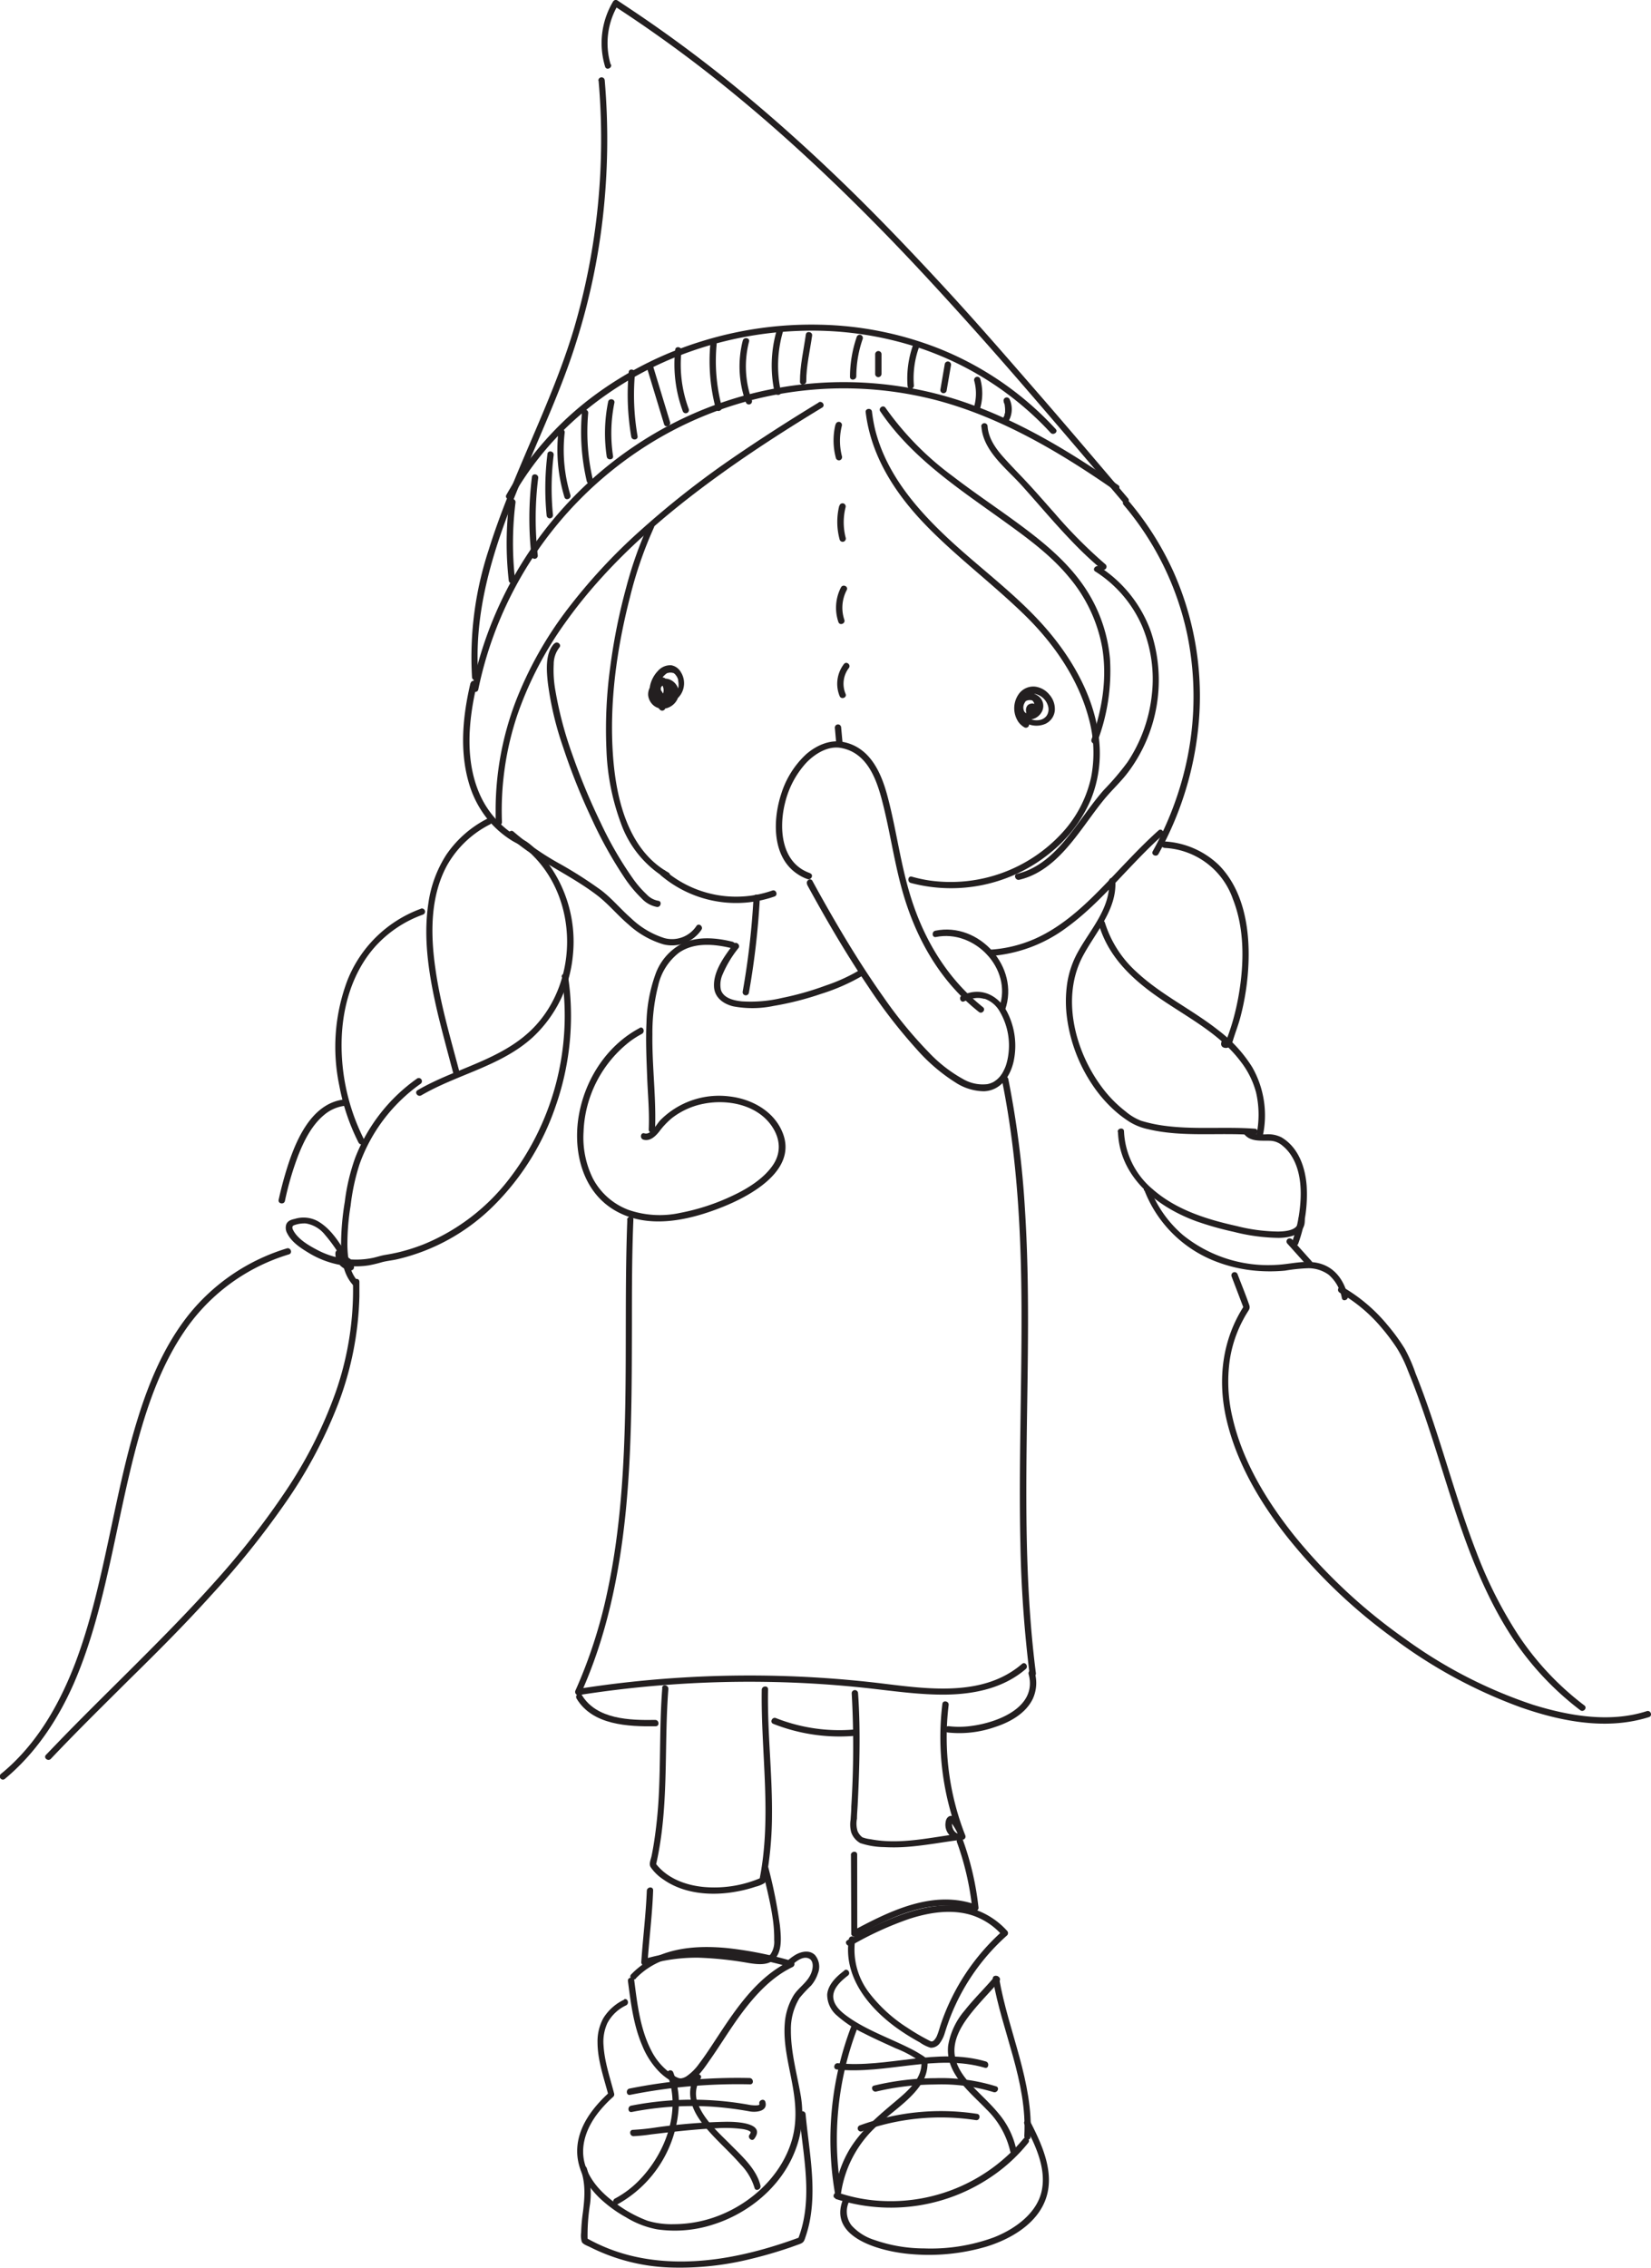 <svg xmlns="http://www.w3.org/2000/svg" viewBox="0 0 344.77 473.4"><defs><style>.cls-1{fill:#231f20;}</style></defs><g id="Layer_2" data-name="Layer 2"><g id="Layer_1-2" data-name="Layer 1"><path class="cls-1" d="M125,16.84a140.63,140.63,0,0,1-5.1,51.62C115.18,84.34,107,98.9,102.08,114.69a71.61,71.61,0,0,0-3.51,26.7.66.66,0,0,0,1.32-.12c-1.26-16.56,5.11-32,11.46-46.92C114.62,86.66,118,79,120.46,71a136.87,136.87,0,0,0,5.39-25.32,144.19,144.19,0,0,0,.43-28.93.66.66,0,0,0-1.32.11Z"/><path class="cls-1" d="M127.52,13.46A15.61,15.61,0,0,1,129.12.93l-1,.23a275.72,275.72,0,0,1,23.54,17.1c7.51,6.07,14.74,12.5,21.72,19.17S187.11,51,193.7,58.12,206.86,72.59,213.27,80s12.62,14.7,18.9,22.07l2.32,2.73c.55.65,1.64-.11,1.08-.76-6.3-7.41-12.59-14.83-19-22.2S203.8,67.13,197.21,60,183.94,45.85,177,39.1s-14.15-13.3-21.62-19.49A280.23,280.23,0,0,0,132,2.13c-1-.67-2-1.33-3-2a.67.67,0,0,0-1,.23,16.9,16.9,0,0,0-1.64,13.55c.24.82,1.48.35,1.24-.46Z"/><path class="cls-1" d="M99.88,143.92a79.17,79.17,0,0,1,33.44-49.78,76.89,76.89,0,0,1,61.79-10.71c12.14,3.13,23.29,9.28,33.66,16.19q1.95,1.3,3.89,2.65c.69.48,1.55-.53.85-1C223.06,94,212,87.35,199.84,83.43a78.15,78.15,0,0,0-64,7.56A80.56,80.56,0,0,0,99.47,139.8c-.33,1.28-.63,2.58-.89,3.88-.18.84,1.13,1.07,1.3.24Z"/><path class="cls-1" d="M98.25,142.59c-1.6,6.78-2.33,14.14-.32,20.92a21.44,21.44,0,0,0,4.75,8.49,20.6,20.6,0,0,0,4.1,3.4c.83.53,1.77.91,2.58,1.47a15,15,0,0,1,1.88,1.68c9.38,9.3,9.53,25.68.72,35.41-6.54,7.22-16.63,8.87-24.75,13.61-.74.43,0,1.51.77,1.08,7.57-4.42,16.64-6.08,23.27-12.12a26.65,26.65,0,0,0,8.37-17A27.71,27.71,0,0,0,115,181a25.16,25.16,0,0,0-3.19-3.72,11.58,11.58,0,0,0-1.89-1.61c-.85-.52-1.78-.91-2.61-1.46a19.41,19.41,0,0,1-6.85-7.8c-3.48-7.28-2.68-15.92-.88-23.54.19-.83-1.11-1.07-1.31-.24Z"/><path class="cls-1" d="M101.86,170.85a22.92,22.92,0,0,0-8.67,7.59,25.16,25.16,0,0,0-3.73,10.09c-1.18,7.74.23,15.7,2,23.24,1,4.11,2.11,8.17,3.19,12.25.22.82,1.46.35,1.24-.46-1.89-7.14-4-14.26-5-21.59-1-7.08-1.05-14.83,2.44-21.28a21.29,21.29,0,0,1,9-8.6c.74-.39.29-1.64-.47-1.24Z"/><path class="cls-1" d="M87.91,189.69a26.15,26.15,0,0,0-15.38,15,39.39,39.39,0,0,0-1.66,22,43.85,43.85,0,0,0,4,11.82c.38.74,1.63.29,1.24-.47a43.63,43.63,0,0,1-4.77-20.82c.16-7,2.2-14.12,6.85-19.45a24.54,24.54,0,0,1,10.14-6.85.66.66,0,0,0-.46-1.24Z"/><path class="cls-1" d="M87.06,225.17a36.22,36.22,0,0,0-12.9,16.55A42.58,42.58,0,0,0,72,250.88a55.91,55.91,0,0,0-.78,9c0,3,.5,6.39,2.74,8.62.6.61,1.45-.42.85-1-1.85-1.85-2.18-4.8-2.26-7.28a49.09,49.09,0,0,1,.67-8.56A44.37,44.37,0,0,1,75.09,243a34.94,34.94,0,0,1,12.74-16.76.66.66,0,0,0-.77-1.08Z"/><path class="cls-1" d="M117.34,203.94A55.85,55.85,0,0,1,106,246.52a43.16,43.16,0,0,1-17.39,13.17,39.4,39.4,0,0,1-5.27,1.69c-.93.22-1.87.41-2.81.56s-1.76.44-2.66.64a17.33,17.33,0,0,1-11.73-1.72c-1.69-.89-3.68-2.06-4.72-3.72-.28-.46-.66-1.14,0-1.38a6.22,6.22,0,0,1,2.45-.37,6.45,6.45,0,0,1,4,2.38,31.62,31.62,0,0,1,3.31,4.65c.51.82,1,1.65,1.53,2.47l.65-1c-.38-.06-.16-.21-.35-.36-.6-.49-.71.13-.68.38a5.48,5.48,0,0,0,.3.86l.73-.88a2.23,2.23,0,0,1-2-2.42c0-.85-1.29-.73-1.32.12a3.51,3.51,0,0,0,3.11,3.6.67.67,0,0,0,.74-.88c-.16-.55-.37-1.4-1-1.67a.83.83,0,0,0-1.11.41,1.61,1.61,0,0,0,1.33,2.14.67.67,0,0,0,.66-1c-2-3.22-3.94-7.25-7.35-9.24a6.21,6.21,0,0,0-4.83-.52c-.75.17-1.49.37-1.81,1.15a2.36,2.36,0,0,0,.24,1.95c.89,1.75,2.69,2.94,4.32,3.93a19.4,19.4,0,0,0,6.44,2.54,18,18,0,0,0,6.16.15,26.89,26.89,0,0,0,2.82-.67c1-.27,2.11-.37,3.14-.6a42.09,42.09,0,0,0,20.36-11.36A53.58,53.58,0,0,0,116,231,57,57,0,0,0,119,206.84c-.1-1-.22-2-.38-3-.13-.84-1.45-.72-1.32.12Z"/><path class="cls-1" d="M59.5,250.69a63.72,63.72,0,0,1,2.73-9.38c1.21-3.08,2.8-6.33,5.37-8.5a8.22,8.22,0,0,1,4.62-2,.66.66,0,0,0-.12-1.32c-7.4.65-10.71,9.44-12.51,15.5-.54,1.81-1,3.63-1.4,5.46-.18.84,1.12,1.07,1.31.24Z"/><path class="cls-1" d="M59.89,260.6a41.88,41.88,0,0,0-20.47,13.83c-5.08,6.39-8.28,14-10.68,21.77-2.61,8.4-4.31,17.06-6.16,25.65s-3.79,17.24-6.93,25.48c-3,7.76-7.08,15.15-13.13,20.92-.73.7-1.49,1.37-2.27,2s.11,1.63.77,1.08C7.44,366,12.08,359,15.4,351.45c3.48-8,5.63-16.48,7.52-24.95s3.55-17.31,5.89-25.83c2.17-7.9,5-15.82,9.61-22.64a40.43,40.43,0,0,1,18.77-15.09c1-.4,2.09-.77,3.16-1.1.81-.26.35-1.5-.46-1.24Z"/><path class="cls-1" d="M73.71,267.74a64.74,64.74,0,0,1-3.57,22.75A92.32,92.32,0,0,1,59.7,311.2a168.81,168.81,0,0,1-14.83,19C39.47,336.24,33.78,342,28,347.77c-5.5,5.49-11.06,10.92-16.45,16.53-.65.67-1.29,1.35-1.93,2s.43,1.47,1,.85c5.34-5.65,10.89-11.09,16.4-16.58C32.9,344.8,38.7,339,44.22,332.87a178.94,178.94,0,0,0,15.27-19,97.64,97.64,0,0,0,11.09-20.72,67.72,67.72,0,0,0,4.47-22.54c0-1,0-2,0-3s-1.34-.73-1.32.12Z"/><path class="cls-1" d="M171,84c-6.44,3.91-12.8,8-19,12.29a187.63,187.63,0,0,0-18.16,14.35,118.69,118.69,0,0,0-15.5,16.74,78.5,78.5,0,0,0-10.73,19.25,63.9,63.9,0,0,0-4.11,22.13c0,1,0,2,0,2.95s1.36.73,1.32-.12a62.75,62.75,0,0,1,3.21-22.34,75.08,75.08,0,0,1,10.11-19.41c8.78-12.3,20.42-22.32,32.63-31.08,6.77-4.86,13.8-9.36,20.92-13.68.73-.44,0-1.52-.77-1.08Z"/><path class="cls-1" d="M135.39,109.57a82.23,82.23,0,0,0-4.62,13.05,123.06,123.06,0,0,0-3.33,16.57,95.35,95.35,0,0,0-.8,17.3,48.79,48.79,0,0,0,3,15.31A22,22,0,0,0,139,183.31c.74.42,1.3-.78.56-1.19-8.45-4.75-10.91-15.45-11.55-24.37-.8-11.07.79-22.37,3.54-33.07a83.9,83.9,0,0,1,5-14.55.66.66,0,0,0-1.2-.56Z"/><path class="cls-1" d="M106.33,174.61c5.47,5,12.45,7.78,18.31,12.24,2.39,1.82,4.27,4.16,6.56,6.1a18.72,18.72,0,0,0,7.3,4.17,7.4,7.4,0,0,0,7.95-3c.51-.68-.51-1.54-1-.85a6.11,6.11,0,0,1-6.69,2.56,17.81,17.81,0,0,1-7-4.17c-2.15-1.88-3.94-4.08-6.22-5.82a88.29,88.29,0,0,0-8.63-5.52,56.71,56.71,0,0,1-9.68-6.72c-.63-.57-1.48.45-.85,1Z"/><path class="cls-1" d="M115.74,134.34c-1.93,2-1.61,5.7-1.33,8.25A67,67,0,0,0,117.6,156a131.28,131.28,0,0,0,5.91,14.81,87.9,87.9,0,0,0,6.85,12.34,26.4,26.4,0,0,0,3.63,4.39,5.81,5.81,0,0,0,3.21,1.79c.84.07,1.08-1.23.23-1.3a4.36,4.36,0,0,1-2.39-1.32,21.82,21.82,0,0,1-3-3.5,76,76,0,0,1-6.61-11.47,133.85,133.85,0,0,1-5.89-14.17A78,78,0,0,1,116,144.27a24.06,24.06,0,0,1-.37-5.62,5.65,5.65,0,0,1,1.16-3.46c.58-.63-.44-1.47-1-.85Z"/><path class="cls-1" d="M138.61,147.17l-.07-.08c.09.1,0,0,0,0a1.15,1.15,0,0,1-.14-.17l-.14-.21-.06-.1c-.06-.11,0,0,0,0a4.27,4.27,0,0,1-.36-1c0,.13,0-.08,0-.12a2.51,2.51,0,0,1,0-.27,4.89,4.89,0,0,1,0-.54s0-.3,0-.14a1.64,1.64,0,0,1,0-.22,3.86,3.86,0,0,1,.09-.49c0-.17,0,0,0-.08a1.89,1.89,0,0,1,.09-.21.91.91,0,0,1,.09-.17c0-.08-.07.09,0,0l.09-.11.08-.09.12-.09.07,0s-.13,0,0,0l.22-.08c-.15,0,0,0,.07,0s.23,0,.09,0l.26,0s.26.06.17,0a1.57,1.57,0,0,1,.83.63,1.37,1.37,0,0,1,.13.2l.06.1c-.06-.11,0,0,0,0a1.67,1.67,0,0,1,.08.2c0,.05.07.3,0,.14a2,2,0,0,1,0,.42c0,.1,0-.16,0,0a.34.34,0,0,0,0,.1,2,2,0,0,1,0,.24.36.36,0,0,0,0,.1s0-.14,0,0-.05.13-.07.19l-.09.18a.22.22,0,0,0-.05.08c.08-.14,0,0,0,0l-.28.33a.46.46,0,0,1-.07.07c-.07.07.12-.1,0,0l-.18.14a3.61,3.61,0,0,1-.36.23l-.08,0-.23.09-.19.06c-.12,0,0,0,0,0l-.13,0-.19,0h-.32l-.22-.05-.1,0s.13.05,0,0l-.23-.11-.09-.05c.11.07,0,0,0,0l-.18-.13-.15-.14,0-.05-.1-.12a2.62,2.62,0,0,1-.3-.5.79.79,0,0,1-.08-.26c0-.05,0-.1,0-.15s0-.21,0-.11a1.79,1.79,0,0,1,.49-1.12,2.1,2.1,0,0,1,1-.68,1,1,0,0,1,.25-.05h.24a1.17,1.17,0,0,1,.59.21l-.26-.22a4.24,4.24,0,0,1,.39.72,3.82,3.82,0,0,1,.13.36.84.84,0,0,1,.05.17c.06.18,0-.07,0,.08s0,.2,0,.3a.76.76,0,0,0,0,.15c0,.09,0-.15,0,0a2.38,2.38,0,0,1,0,.26.37.37,0,1,0,0,.05c0-.11,0,0,0,.06l-.05.11s-.09.14,0,0,0,0,0,0l-.08.09s-.12.12,0,0,0,0,0,0l-.21.14c.16-.12,0,0-.07,0a1.55,1.55,0,0,0-.23.08s.17,0,0,0h-.11l-.24,0h-.09l-.24,0a.35.35,0,0,1-.11,0c.09,0,.11,0,0,0l-.24-.11-.1-.06s.11.09,0,0l-.22-.17,0,0c.08.08,0,0,0,0s-.11-.15-.16-.22-.05-.11,0,0c0-.05,0-.09,0-.13a1.45,1.45,0,0,1-.11-.29s0,0,0-.08,0,.15,0,.07l0-.15a2.16,2.16,0,0,1,0-.35V144c0-.11,0,.11,0-.05s0-.28.06-.41.06-.28.09-.42.06-.19.14-.4a4.7,4.7,0,0,1,1.08-1.69l.11-.11.11-.1.32-.25.15-.09.09,0,.09,0,.16-.07.16,0c.1,0-.15,0,0,0l.29,0h.06c-.12,0,0,0,0,0a1.1,1.1,0,0,1,.26.06s-.13-.06,0,0l.11,0,.11.06c.15.07,0,0,0,0l.21.16.09.09s.16.18,0,0a4.71,4.71,0,0,1,.33.45.75.75,0,0,1,.07.12c-.06-.1,0-.07,0,0l.13.28.09.28a1,1,0,0,1,0,.14s0,0,0,.06,0-.11,0,0a4.07,4.07,0,0,1,.08.61c0,.1,0,.2,0,.3v0c0,.06,0,.13,0,.19a4.11,4.11,0,0,1-.12.61c0,.07,0-.06,0-.06l0,.08a.58.58,0,0,0-.05.14l-.14.29-.08.13,0-.05-.05.07-.2.25a1.14,1.14,0,0,1-.11.11c-.08.09.09-.07,0,0a2.83,2.83,0,0,1-.28.2l-.16.1c-.11.07.1,0,0,0l-.37.15a2.26,2.26,0,0,1-.37.11l-.07,0-.24,0c-.07,0,0,0,0,0h-.12l-.2-.05h0l-.11,0s-.21-.12-.1-.05a1.89,1.89,0,0,1-.31-.25c.09.09,0,0-.06-.07a1.27,1.27,0,0,1-.13-.19s-.11-.18-.06-.08a1.08,1.08,0,0,1-.08-.19A1.88,1.88,0,0,1,138,144c0,.15,0-.08,0-.11s0-.11,0-.17v-.23c0,.15,0-.06,0-.1s0-.12,0-.19,0,0,0-.06.05-.11.08-.16,0,0,0,0l.08-.1s.14-.14,0,0l.14-.11c.06,0,0,0,0,0l.1,0,.22-.07-.65-.11a2.14,2.14,0,0,1-.33,3.26l.81,0a2.1,2.1,0,0,1-.57-2.11.68.68,0,0,0-.32-.88.66.66,0,0,0-.88.32,3.49,3.49,0,0,0,.92,3.69.67.67,0,0,0,.81,0,3.5,3.5,0,0,0,1.2-4.29,3,3,0,0,0-.74-1,1.06,1.06,0,0,0-1.3.1,2.15,2.15,0,0,0-.92,1.57,3.15,3.15,0,0,0,1.76,3.25,3.4,3.4,0,0,0,3.35-1,4.34,4.34,0,0,0,.41-5.21,2.88,2.88,0,0,0-2-1.42,3.44,3.44,0,0,0-2.83,1.24c-1.47,1.51-2.59,4.68-.66,6.31,1.21,1,3.43.86,4.05-.76a3.69,3.69,0,0,0-.5-3.07,1.54,1.54,0,0,0-.33-.47,1.78,1.78,0,0,0-.62-.3,2.45,2.45,0,0,0-1.17-.09,3.42,3.42,0,0,0-2,1.21,3,3,0,0,0-.75,2.28,3.24,3.24,0,0,0,1.08,2,3,3,0,0,0,3.22.45,3.56,3.56,0,0,0,2.08-2.55,3.07,3.07,0,0,0-1.84-3.25,2.63,2.63,0,0,0-1.91-.06,2.33,2.33,0,0,0-1.18,1.23,4.92,4.92,0,0,0,.05,3.62,4.11,4.11,0,0,0,1,1.53.66.66,0,0,0,.93-.08.67.67,0,0,0-.09-.93Z"/><path class="cls-1" d="M214.51,150.83a3.35,3.35,0,0,1-1.34-3.45,2.81,2.81,0,0,1,2.58-2.58,3.57,3.57,0,0,1,3.13,2.67,2.39,2.39,0,0,1-.29,1.9,2.28,2.28,0,0,1-1.46.92,3.43,3.43,0,0,1-3.4-1.3,2.12,2.12,0,0,1-.29-.78,2.37,2.37,0,0,1,0-1c0-.11,0,0,0-.08a2.29,2.29,0,0,1,.1-.23c0-.09,0,0,.06-.08a.93.93,0,0,1,.16-.18c.05-.06,0,0,0,0l.09-.08.17-.12s.19-.11.09-.06l.22-.09a1.78,1.78,0,0,1,1.43,0,1.23,1.23,0,0,1,.51.43.88.88,0,0,1,.17.31,1,1,0,0,1,.09.47,1.8,1.8,0,0,1-1.25,1.42,1.36,1.36,0,0,1-.87,0,.9.9,0,0,1-.37-.23.49.49,0,0,1-.09-.1s-.13-.22-.09-.14a1.87,1.87,0,0,1,.11-1.73,1.15,1.15,0,0,1,1.22-.67.74.74,0,0,1,.27.1l.13.09.09.09h0a1.67,1.67,0,0,1,.36.77c0-.1,0,.09,0,.12s0,.16,0,.24a1,1,0,0,1,0,.38,1.27,1.27,0,0,1-.27.67s-.15.16-.07.09a1.09,1.09,0,0,1-.17.13c-.06,0,0,0,0,0l-.11.06-.26.07.66.12a.84.84,0,0,1-.33-.67c0-.06,0-.08,0,0a.36.36,0,0,1,0-.11c0-.07,0,0,0,0s0,0,0,0,0-.06,0,0,0,0,0,0,.14,0,.13,0l-.3-.14c.16.11-.1-.17-.07-.3v0a.42.42,0,0,1,.55,0c-.66-.54-1.51.47-.85,1a1,1,0,0,0,1.6-.71,1,1,0,0,0-1.27-1.16c-1.3.21-1.24,1.92-.58,2.74a1,1,0,0,0,.91.47,1.9,1.9,0,0,0,.77-.33,2.38,2.38,0,0,0,.88-1.17,3.31,3.31,0,0,0-.37-3,2.28,2.28,0,0,0-2.87-.73,3.16,3.16,0,0,0-1.6,2.8,2.47,2.47,0,0,0,1.86,2.5,3.08,3.08,0,0,0,3.21-1.47,2.57,2.57,0,0,0-.44-3.22,3,3,0,0,0-2.62-.7,2.8,2.8,0,0,0-2.15,1.71,3.54,3.54,0,0,0,.42,3.14,4.68,4.68,0,0,0,5.69,1.43,3.43,3.43,0,0,0,1.88-2.7,4.54,4.54,0,0,0-1.12-3.34,4.59,4.59,0,0,0-3.09-1.7,3.77,3.77,0,0,0-3.12,1.3,5.12,5.12,0,0,0-.24,6.13,4.12,4.12,0,0,0,1.25,1.1.66.66,0,0,0,.57-1.2Z"/><path class="cls-1" d="M174.47,88.6a14.11,14.11,0,0,0,.1,7.07.68.68,0,0,0,.85.39.69.69,0,0,0,.39-.86,12.8,12.8,0,0,1,0-6.36.66.66,0,0,0-1.3-.24Z"/><path class="cls-1" d="M175.25,105.6a14.11,14.11,0,0,0,.1,7.07.66.66,0,0,0,.85.39.68.68,0,0,0,.39-.85,12.84,12.84,0,0,1,0-6.37.66.66,0,0,0-.53-.77.67.67,0,0,0-.77.53Z"/><path class="cls-1" d="M175.62,122.61a9.26,9.26,0,0,0-.54,7.24c.27.8,1.51.34,1.24-.47a7.91,7.91,0,0,1,.5-6.21c.4-.75-.8-1.31-1.2-.56Z"/><path class="cls-1" d="M176.24,138.61a6.77,6.77,0,0,0-.9,6.7c.33.79,1.57.33,1.24-.46a5.42,5.42,0,0,1,.67-5.39c.53-.67-.49-1.52-1-.85Z"/><path class="cls-1" d="M174.34,151.94l.26,2.94a.66.66,0,0,0,.72.6.68.68,0,0,0,.6-.72l-.27-2.94a.66.66,0,0,0-.71-.6.67.67,0,0,0-.6.72Z"/><path class="cls-1" d="M180.77,86c1.1,9.21,6.17,17,12.46,23.52S207,121.65,213.58,128c6.25,6,11.53,13.47,13.77,21.92a27,27,0,0,1,.51,12.29,25,25,0,0,1-6.09,11.68,31.57,31.57,0,0,1-27.67,9.91,29.62,29.62,0,0,1-3.69-.8c-.82-.23-1,1.08-.23,1.31a32.74,32.74,0,0,0,29-6.17A28.88,28.88,0,0,0,227.76,167a25.84,25.84,0,0,0,1.78-12.36c-.83-8.76-5.42-16.9-11.1-23.45-6.07-7-13.71-12.49-20.46-18.8s-13-13.65-15.26-22.84a34.06,34.06,0,0,1-.63-3.61c-.1-.85-1.42-.73-1.32.11Z"/><path class="cls-1" d="M138,182.73a24.32,24.32,0,0,0,23.74,4.41c.8-.28.33-1.53-.47-1.24a22.94,22.94,0,0,1-22.42-4.19.66.66,0,0,0-.85,1Z"/><path class="cls-1" d="M234.64,105.39a61.36,61.36,0,0,1,13.25,26.9,64.49,64.49,0,0,1-.77,29.5,68.3,68.3,0,0,1-6.4,15.91c-.41.75.79,1.31,1.2.56a68.44,68.44,0,0,0,8.55-29.42,63.72,63.72,0,0,0-5.37-29.37,63,63,0,0,0-9.38-14.85c-.55-.65-1.63.11-1.08.77Z"/><path class="cls-1" d="M206.75,199.57a30.28,30.28,0,0,0,16.06-6c4.72-3.43,8.69-7.78,12.69-12,2.33-2.45,4.68-4.9,7.21-7.16.63-.56-.13-1.64-.77-1.07-4.36,3.89-8.21,8.3-12.32,12.45-3.93,4-8.22,7.8-13.37,10.12a27.38,27.38,0,0,1-9.62,2.34c-.85.05-.73,1.37.12,1.32Z"/><path class="cls-1" d="M231.6,183.94c.33,5.51-3.81,10-6.35,14.51a19.48,19.48,0,0,0-2.41,6.93,26,26,0,0,0,0,7.26,32.76,32.76,0,0,0,5.34,13.9,28.16,28.16,0,0,0,4.86,5.53,23.66,23.66,0,0,0,2.85,2.12,12.14,12.14,0,0,0,3.83,1.52c7.24,1.74,14.76.66,22.11,1.22.84.06,1.09-1.24.24-1.31-6.42-.48-12.89.25-19.27-.67a30.12,30.12,0,0,1-4.52-1,11.42,11.42,0,0,1-3.24-1.95,25.69,25.69,0,0,1-4.94-5.05c-5.64-7.52-8.61-18.85-3.89-27.52,2.69-5,7.06-9.6,6.7-15.61,0-.85-1.37-.73-1.32.12Z"/><path class="cls-1" d="M243.08,177a15.91,15.91,0,0,1,14.38,10.68c2.45,6.22,2.35,13.32,1.25,19.82a52.8,52.8,0,0,1-1.21,5.41c-.24.85-.5,1.68-.79,2.52q-.21.62-.45,1.23a3.86,3.86,0,0,0-.17.55s-.09.21-.09.22l-.05,0c-.21.05-.09.2.37.45.51-.68-.5-1.53-1-.85s-.47,1.56.46,1.71,1.41-.63,1.64-1.39c.49-1.67,1.15-3.29,1.6-5a52.1,52.1,0,0,0,1.7-11.44c.26-7.09-1-15.06-6.18-20.32a17.75,17.75,0,0,0-11.21-4.93c-.84-.08-1.09,1.23-.24,1.3Z"/><path class="cls-1" d="M229.51,193.12c2.11,7,7.4,11.72,13.25,15.66s12.12,7.21,16.33,12.82a18.14,18.14,0,0,1,3.21,6.46,20.73,20.73,0,0,1,.05,9,.67.67,0,0,0,1.31.24,20.29,20.29,0,0,0-2.17-14.54,28.76,28.76,0,0,0-7-7.64c-5.54-4.39-12.06-7.45-17.24-12.31a23.19,23.19,0,0,1-6.51-10.19c-.24-.82-1.48-.35-1.24.46Z"/><path class="cls-1" d="M233.46,236.28c.32,9.44,8.13,15.65,16.38,18.66a65.9,65.9,0,0,0,7.83,2.21A39.58,39.58,0,0,0,267,258.4c2.46,0,5.78-.8,5.44-3.94a.66.66,0,0,0-1.32.12c.24,2.25-2.53,2.46-4.17,2.5a36.57,36.57,0,0,1-8.7-1.15c-6.26-1.39-12.62-3.37-17.53-7.67a16.7,16.7,0,0,1-6-12.09c0-.86-1.35-.74-1.32.11Z"/><path class="cls-1" d="M259.75,236.66c1.29,1.73,3.48,1.41,5.38,1.47a4.14,4.14,0,0,1,2.71,1.05,8.54,8.54,0,0,1,1.84,2.09c2.1,3.32,2.18,7.7,1.7,11.47a29.6,29.6,0,0,1-1.48,6.3c-.28.8.92,1.37,1.2.57a29.88,29.88,0,0,0,1.76-12.1c-.3-3.92-1.73-8-5.25-10.09a6.15,6.15,0,0,0-3.36-.62c-1.16,0-2.64.14-3.42-.91-.5-.68-1.59.09-1.08.77Z"/><path class="cls-1" d="M239,248.52A25.93,25.93,0,0,0,253.08,263a30.42,30.42,0,0,0,9.95,2.32,33.88,33.88,0,0,0,5.33-.08,36.36,36.36,0,0,1,4.88-.5,7.25,7.25,0,0,1,4.22,1.36,8.47,8.47,0,0,1,2.76,4.89c.2.83,1.44.36,1.24-.46-.76-3.13-2.56-5.82-5.76-6.75-3-.88-6.12.13-9.18.26A28.29,28.29,0,0,1,247,257.79a24.36,24.36,0,0,1-6.85-9.73.66.66,0,0,0-1.24.46Z"/><path class="cls-1" d="M268.78,259.54l4.07,4.54a.66.66,0,1,0,1.08-.77l-4.07-4.54a.7.7,0,0,0-.93-.15.67.67,0,0,0-.15.92Z"/><path class="cls-1" d="M279.76,269.85a32.28,32.28,0,0,1,8.66,7.21,42.31,42.31,0,0,1,3.29,4.37A26.73,26.73,0,0,1,294,286.1c2.49,6.06,4.5,12.29,6.47,18.53,3.88,12.33,7.62,24.93,14.56,36A61.61,61.61,0,0,0,330,357c.68.52,1.54-.5.85-1A60,60,0,0,1,317,341.23,90.17,90.17,0,0,1,308.31,324c-4.75-12.26-7.8-25.11-12.71-37.32a33.09,33.09,0,0,0-2.23-5.1,39.84,39.84,0,0,0-3.6-4.95,34.35,34.35,0,0,0-9.44-8c-.75-.41-1.31.79-.57,1.2Z"/><path class="cls-1" d="M257.19,266.46l2.55,6.7.11-.66c-4.58,7-5.6,15.28-3.84,23.33,2,9.05,6.81,17.32,12.45,24.57A113.46,113.46,0,0,0,291,342a103,103,0,0,0,26.59,14.41c7.62,2.66,16.15,4.45,24.18,2.71.87-.19,1.73-.41,2.57-.68s.35-1.51-.46-1.24c-7.68,2.47-16.21,1-23.73-1.33a97.91,97.91,0,0,1-26.64-13.69,114.25,114.25,0,0,1-23.2-21.58c-5.78-7.24-10.83-15.52-12.92-24.64a32.32,32.32,0,0,1-.58-12.08,26,26,0,0,1,1.55-5.73,25.63,25.63,0,0,1,1.29-2.76c.24-.45.49-.89.76-1.32.38-.63.72-.94.45-1.69-.74-2.15-1.62-4.27-2.43-6.4a.66.66,0,0,0-1.24.47Z"/><path class="cls-1" d="M157.36,187.3A161.15,161.15,0,0,1,155.09,207a.66.66,0,0,0,1.3.23,162.76,162.76,0,0,0,2.28-19.7c0-.84-1.26-1.09-1.31-.24Z"/><path class="cls-1" d="M169.15,182.26c-6.06-2.1-6.56-9.41-5.19-14.75a19,19,0,0,1,4.36-8.23c1.75-1.86,4.53-3.63,7.22-3.16,5.24.9,7.29,5.93,8.53,10.53,1.83,6.81,2.68,13.83,4.74,20.59,2.49,8.16,6.6,15.74,12.86,21.63.88.83,1.8,1.62,2.74,2.37.67.54,1.52-.48.85-1-7.29-5.84-12.11-13.73-14.93-22.56-2.25-7-3.1-14.37-5-21.48-1.33-5-3.67-10.18-9.21-11.31-2.86-.59-5.82.79-7.91,2.68a19,19,0,0,0-5.05,8.09c-1.82,5.48-2,13.33,3.46,16.85a8.92,8.92,0,0,0,2,1c.79.28,1.36-.92.56-1.2Z"/><path class="cls-1" d="M168.56,184.71c3.94,7.21,8.08,14.33,12.69,21.15A109.19,109.19,0,0,0,191.4,219a37.38,37.38,0,0,0,8.07,6.93,11.15,11.15,0,0,0,6,1.87c3.49-.13,5.53-3.14,6.21-6.28a15.49,15.49,0,0,0-1.42-10.38c-1.64-3-4.63-4.81-8.07-3.84a7.55,7.55,0,0,0-1.3.49c-.77.35-.32,1.6.46,1.24a6.71,6.71,0,0,1,2.36-.68,4.08,4.08,0,0,1,1,0,4.71,4.71,0,0,1,.52.09l.25.06.17,0a5.82,5.82,0,0,1,3.05,2.53,14,14,0,0,1,1.86,9.18,12.4,12.4,0,0,1-.5,2.2,7.72,7.72,0,0,1-.43,1,4,4,0,0,1-.24.46,2,2,0,0,1-.23.37,4.91,4.91,0,0,1-1.34,1.38,2.85,2.85,0,0,1-.78.43,3.8,3.8,0,0,1-.88.26,8.15,8.15,0,0,1-5.05-1.06,29.45,29.45,0,0,1-7.22-5.64,89.72,89.72,0,0,1-9.39-11.46c-4.2-5.92-8-12.13-11.6-18.44-1.1-1.93-2.19-3.88-3.25-5.84-.41-.74-1.49,0-1.08.77Z"/><path class="cls-1" d="M195.45,195.6c8-1.64,16,6.57,13.26,14.58-.28.8.92,1.37,1.2.56,3.06-8.85-5.44-18.33-14.58-16.46-.83.17-.72,1.49.12,1.32Z"/><path class="cls-1" d="M153.19,197.07c-1.86,2.45-4.31,5.72-4.08,9,.17,2.24,2,3.51,4,4a21.52,21.52,0,0,0,8.46-.09,62.7,62.7,0,0,0,9.92-2.52,41.88,41.88,0,0,0,8.72-3.84c.73-.45,0-1.53-.77-1.08a36.52,36.52,0,0,1-6.94,3.16,61.56,61.56,0,0,1-9.21,2.62,28.42,28.42,0,0,1-8.37.71c-1.71-.17-3.84-.67-4.38-2.41a5.31,5.31,0,0,1,.4-3.31,23,23,0,0,1,3.26-5.39c.51-.67-.5-1.53-1-.85Z"/><path class="cls-1" d="M153.08,196.61c-3.46-.86-7.39-1.24-10.7.38a11.64,11.64,0,0,0-5.53,6.45A31.85,31.85,0,0,0,135,213.49c-.18,3.76,0,7.52.14,11.28s.5,7.32.33,11c0,.84,1.27,1.08,1.31.23.3-6.7-.64-13.4-.54-20.1a39.87,39.87,0,0,1,1.19-10.1,12,12,0,0,1,4.38-6.94c3.21-2.21,7.4-1.8,11-.92.83.2,1.06-1.1.24-1.3Z"/><path class="cls-1" d="M133.55,214.61c-7.07,3.76-11.67,11.17-12.8,19-1,7.15,1,15.11,7.55,19,7,4.15,15.71,2.12,22.75-.72,5.73-2.31,15.36-7.56,12.45-15.26-1.75-4.63-6.48-7.23-11.2-7.76a17.28,17.28,0,0,0-14.44,5c-.79.85-1.92,3.13-3.29,2.71-.82-.24-1,1.06-.24,1.31,1.4.42,2.54-.68,3.34-1.69a16,16,0,0,1,2.68-2.83,15.7,15.7,0,0,1,6.77-3c4.74-.89,10.5.18,13.63,4.14,2.06,2.62,2.61,5.76.71,8.62s-5.33,5-8.49,6.47a45,45,0,0,1-10.91,3.58,20,20,0,0,1-10.78-.61,13.94,13.94,0,0,1-7.42-6.47,19.24,19.24,0,0,1-2-9.81,25,25,0,0,1,9.83-19,19.67,19.67,0,0,1,2.35-1.47c.74-.4.29-1.65-.46-1.25Z"/><path class="cls-1" d="M209.21,225.36c3.24,15.92,4.06,32.18,4.11,48.38s-.6,32.25-.24,48.38A259.33,259.33,0,0,0,215,349.41a.66.66,0,0,0,1.32-.12c-2.06-16.12-2.12-32.39-1.92-48.61s.66-32.23-.37-48.32a199.39,199.39,0,0,0-3.47-27.11c-.17-.83-1.49-.72-1.32.11Z"/><path class="cls-1" d="M131,254.62c-.5,12.94-.19,25.9-.43,38.84s-1,26.1-3.75,38.85a102.15,102.15,0,0,1-6.66,20.6.67.67,0,0,0,.66.94,229.72,229.72,0,0,1,39.9-2.75q10.05.18,20,1.25c5.66.61,11.31,1.48,17,1.39,5.9-.1,11.91-1.39,16.48-5.33.64-.56-.12-1.64-.77-1.08-8.57,7.4-21.11,5-31.36,3.84a231.06,231.06,0,0,0-39.36-1q-11.09.66-22.06,2.39l.66.94c5.35-11.85,8-24.68,9.32-37.57,1.32-13.09,1.3-26.26,1.33-39.39,0-7.34,0-14.68.31-22,0-.85-1.29-.72-1.32.12Z"/><path class="cls-1" d="M138.3,352.37c-.56,7.12-.36,14.26-.68,21.38a97.06,97.06,0,0,1-1.07,11c-.14.89-.3,1.77-.48,2.65-.15.72-.61,1.67-.21,2.34a9.47,9.47,0,0,0,2.63,2.57c4.37,3.11,10.28,3.5,15.42,2.53a27.64,27.64,0,0,0,3.9-1,6.67,6.67,0,0,0,1.81-.73c.32-.25.32-.7.4-1.07.1-.53.2-1.07.28-1.61a75.71,75.71,0,0,0,.91-11.65c.07-8.73-1-17.42-.82-26.15,0-.85-1.31-.73-1.32.12-.2,13.25,2.17,26.55-.49,39.7l.42-.5a24.62,24.62,0,0,1-12.16,1.94c-3.79-.39-7.62-1.82-10-5l.12.5c2.82-12.1,1.66-24.54,2.61-36.82.06-.84-1.24-1.09-1.3-.24Z"/><path class="cls-1" d="M177.86,353.5a199.81,199.81,0,0,1-.09,23.6c0,.91-.09,1.82-.14,2.74a6.34,6.34,0,0,0,.12,2.64,4.18,4.18,0,0,0,1.89,2.26,16.46,16.46,0,0,0,5,.84,36.7,36.7,0,0,0,5-.07c3.82-.3,7.58-1.05,11.37-1.5a.66.66,0,0,0,.56-.89c-.48-1.2-1.16-3.35-2.48-3.95-.87-.39-1.51.33-1.61,1.14A3.15,3.15,0,0,0,201.2,384a.66.66,0,0,0,.38-.85,56,56,0,0,1-3.48-27.23c.1-.84-1.21-1.08-1.31-.23a57.33,57.33,0,0,0,3.55,27.92l.39-.85c-1.24.31-2-1.06-1.93-2.13a.9.9,0,0,1,.06-.35s-.35.22-.3.13,0,0,.07.06a12.26,12.26,0,0,1,1.71,3.14l.56-.89c-6.3.74-12.76,2.44-19.12,1.21a7,7,0,0,1-1.69-.4,3.2,3.2,0,0,1-1-1.27,5.34,5.34,0,0,1-.13-2.64c0-.91.09-1.83.14-2.74.18-3.66.33-7.33.38-11,.06-4.16,0-8.32-.3-12.48a.66.66,0,0,0-1.32.12Z"/><path class="cls-1" d="M120.41,354.58c3.32,5.55,10.77,5.86,16.52,5.77.85,0,.73-1.34-.12-1.32-5.29.09-12.26-.1-15.32-5.22-.43-.73-1.51,0-1.08.77Z"/><path class="cls-1" d="M161.48,359.85a37.63,37.63,0,0,0,16.8,2.52.66.66,0,0,0-.12-1.32,36.08,36.08,0,0,1-16.12-2.4c-.79-.32-1.36.88-.56,1.2Z"/><path class="cls-1" d="M197.89,361.65a22.52,22.52,0,0,0,9.9-1.14c3.1-1,6.4-2.82,7.88-5.88a7.93,7.93,0,0,0,.38-5.61c-.23-.82-1.47-.35-1.24.47,1.87,6.94-6.57,10.1-11.94,10.79a18.35,18.35,0,0,1-4.74.06c-.84-.11-1.08,1.19-.24,1.31Z"/><path class="cls-1" d="M135.07,394.71c-.2,5-.82,9.86-1.15,14.8a.67.67,0,0,0,.88.74,36.44,36.44,0,0,1,11-1.59,74.2,74.2,0,0,1,10.5,1.11c1.75.27,4,.59,5.4-.76,1.77-1.7,1.37-5,1.16-7.13a100.54,100.54,0,0,0-2.4-12c-.18-.82-1.5-.71-1.31.12.74,3.33,1.63,6.64,2.14,10a28.58,28.58,0,0,1,.38,5,4.54,4.54,0,0,1-.8,3c-1.17,1.26-3.61.62-5.05.38a65.68,65.68,0,0,0-10-1A37.45,37.45,0,0,0,134.34,409l.88.74c.34-5.06,1-10.09,1.17-15.16,0-.85-1.29-.72-1.32.12Z"/><path class="cls-1" d="M177.7,387.25l.07,16.42c0,.56.65.7,1,.48,7.36-4,16.16-8.41,24.63-5.28a.67.67,0,0,0,.94-.65,60.85,60.85,0,0,0-3.27-14.15.66.66,0,0,0-1.24.46,59,59,0,0,1,3.19,13.8l1-.65c-9-3.34-18.13,1.17-26,5.4l1,.48L179,387.13c0-.85-1.32-.73-1.32.12Z"/><path class="cls-1" d="M132.77,413c6.39-6.66,17-5.74,25.21-4.08,2.39.48,4.76,1.07,7.11,1.72l-.12-1.27c-7.39,3.57-11.87,10.87-16.24,17.49-.89,1.35-1.79,2.69-2.79,4a10.38,10.38,0,0,1-2.57,2.55,2.77,2.77,0,0,1-1.09.43c-.72.11-1.69-.66-2.26-1.06a13.14,13.14,0,0,1-4.07-4.84c-2.28-4.47-2.87-9.61-3.5-14.52-.11-.84-1.43-.73-1.32.12.59,4.55,1.16,9.24,3,13.51a16.87,16.87,0,0,0,3.51,5.41,12.61,12.61,0,0,0,2.61,2,3.47,3.47,0,0,0,2.28.7c2.49-.39,4.28-3.07,5.61-5,2.28-3.22,4.3-6.62,6.66-9.8,2.88-3.87,6.27-7.61,10.69-9.74a.67.67,0,0,0-.12-1.27,78.34,78.34,0,0,0-13.65-2.71c-4.58-.42-9.39-.29-13.73,1.41a17.22,17.22,0,0,0-6.19,4.11c-.59.62.43,1.47,1,.85Z"/><path class="cls-1" d="M177.73,406.13a69.4,69.4,0,0,1,12.21-5.59c4.12-1.32,8.67-2.06,12.89-.78a14.3,14.3,0,0,1,6.42,4.19l.16-.92a45.77,45.77,0,0,0-12.9,19.39c-.27.78-.46,1.59-.78,2.36a3.11,3.11,0,0,1-.72,1.16c-.39.33-.6.21-1,0a46.43,46.43,0,0,1-4.52-2.65,31,31,0,0,1-7.91-7.19,14.79,14.79,0,0,1-3-11.16.67.67,0,0,0-1.31-.24c-1.23,7.84,4,14.3,10,18.64a46.81,46.81,0,0,0,4.8,3,7.77,7.77,0,0,0,2.25,1.12,2.27,2.27,0,0,0,2-1.05,6.73,6.73,0,0,0,1-2.11c.36-1.13.74-2.26,1.17-3.36a45.26,45.26,0,0,1,2.63-5.54,44.31,44.31,0,0,1,9.11-11.33.68.68,0,0,0,.15-.93,16.11,16.11,0,0,0-12.31-5.4c-4.84,0-9.59,1.66-14,3.64-2.43,1.1-4.78,2.34-7.1,3.63-.75.42,0,1.5.76,1.08Z"/><path class="cls-1" d="M176.36,411.32c-1.63,1.22-3.42,2.88-3.62,5a5.71,5.71,0,0,0,2.12,4.49,23.91,23.91,0,0,0,5.57,3.65c2.17,1.12,4.4,2.1,6.62,3.12a23.33,23.33,0,0,1,5.59,3.1l-.23-.45c.29,3.62-2.78,6.19-5.28,8.31-3.57,3-7.17,6-9.64,10a23.17,23.17,0,0,0-3.13,8.91l1.32.06A65.09,65.09,0,0,1,179,423.48c.3-.79-.9-1.36-1.2-.57a66.36,66.36,0,0,0-3.47,34.76c.11.69,1.2.84,1.31.06a23.63,23.63,0,0,1,7.47-13.94c2.92-2.81,6.65-5.06,9-8.4a7.88,7.88,0,0,0,1.59-4.74c0-1-.72-1.35-1.48-1.83a25,25,0,0,0-2.32-1.29c-4-2-8.31-3.54-12.07-6-1.47-1-3.35-2.3-3.76-4.14-.47-2.11,1.52-3.85,3-5,.68-.52-.09-1.6-.77-1.08Z"/><path class="cls-1" d="M215.2,446.1c.64-11.49-4.63-22-6.55-33.1-.15-.84-1.47-.72-1.32.12,1.89,11,7.2,21.42,6.57,32.75-.05.84,1.25,1.08,1.3.23Z"/><path class="cls-1" d="M207.61,412.72c-2,2.37-4.28,4.57-6.19,7A15,15,0,0,0,198,427c-.62,5.79,4.41,9.57,8,13.32a17.74,17.74,0,0,1,4.95,8.72c.16.83,1.48.72,1.32-.12a17.2,17.2,0,0,0-3.65-7.62c-1.67-2.06-3.66-3.83-5.49-5.75s-3.54-4.15-3.79-6.86,1.13-5.33,2.72-7.49c2-2.71,4.41-5.07,6.61-7.61.56-.65-.46-1.49-1-.85Z"/><path class="cls-1" d="M174.44,459a37.39,37.39,0,0,0,33.14-5,34.7,34.7,0,0,0,7.15-6.7c.53-.66-.49-1.51-1-.85a36,36,0,0,1-29.36,13,33.51,33.51,0,0,1-9.35-1.74c-.8-.28-1.37.92-.56,1.19Z"/><path class="cls-1" d="M176.13,458.93c-3.6,8.37,8.36,11.19,14.26,11.62a42.59,42.59,0,0,0,15.68-1.6c4.81-1.5,10.08-4.48,12.1-9.37,2.32-5.6-.45-11.66-3-16.65-.39-.74-1.64-.29-1.24.47,2.15,4.14,4.58,9,3.63,13.81s-5.68,8.15-10.08,9.86a38.27,38.27,0,0,1-14.5,2.28,31.74,31.74,0,0,1-10.45-1.79,10.75,10.75,0,0,1-4.7-3,4.76,4.76,0,0,1-.46-5.11c.33-.78-.87-1.35-1.2-.56Z"/><path class="cls-1" d="M183,436.6a54.27,54.27,0,0,1,12.24-1.47,37.12,37.12,0,0,1,12.22,1.59c.8.27,1.37-.93.56-1.2a38.55,38.55,0,0,0-12.63-1.71,55.72,55.72,0,0,0-12.86,1.55c-.82.21-.35,1.45.47,1.24Z"/><path class="cls-1" d="M174.74,432c10.3,1.07,20.77-3.33,30.92-.36.81.24,1-1.07.23-1.31-10.18-3-20.6,1.44-30.91.36-.85-.08-1.09,1.22-.24,1.31Z"/><path class="cls-1" d="M180,444.91a48.26,48.26,0,0,1,23.79-2.34c.84.13,1.08-1.18.24-1.31a49.63,49.63,0,0,0-24.49,2.41.66.66,0,0,0,.46,1.24Z"/><path class="cls-1" d="M130.38,417.4a10.33,10.33,0,0,0-4.36,3.84,10,10,0,0,0-1.24,5.08c0,3.81,1.36,7.5,2.3,11.15l.24-.77c-3.4,3.08-6.56,7.06-6.78,11.84-.18,4,1.85,7.55,4.64,10.26a27.18,27.18,0,0,0,5.57,4.07,19.06,19.06,0,0,0,6.48,2.5,25.79,25.79,0,0,0,11.67-1c7.4-2.32,14.07-7.8,17-15.05a21.46,21.46,0,0,0,1.34-11.72c-.77-4.56-2.12-9.2-2.08-13.85a12.38,12.38,0,0,1,1.83-6.71,30.31,30.31,0,0,1,2.39-2.56,7.43,7.43,0,0,0,1.4-2.48,3.79,3.79,0,0,0-.61-3.91c-1.09-1.05-2.69-.76-3.91-.11a10.74,10.74,0,0,0-2.62,2.13c-.58.62.44,1.46,1,.85.89-.94,2.76-2.82,4.26-2.14,1.11.49.87,2.13.52,3-.76,2-2.61,3-3.69,4.7a13.1,13.1,0,0,0-1.85,5.87c-.34,4.31.83,8.54,1.59,12.75.69,3.8,1,7.45,0,11.23-1.91,7.06-7.6,12.72-14.18,15.64a26.11,26.11,0,0,1-10.58,2.28,17.53,17.53,0,0,1-5.44-.7,26.56,26.56,0,0,1-6.2-3.3c-3.1-2.14-6-5-7-8.79-1-3.93.65-7.8,3.12-10.82a25.91,25.91,0,0,1,2.81-2.93.7.7,0,0,0,.23-.78c-.85-3.31-2-6.6-2.2-10.05a9.37,9.37,0,0,1,.8-4.59,8.51,8.51,0,0,1,3.92-3.72c.75-.38.3-1.62-.46-1.24Z"/><path class="cls-1" d="M145.16,433.3c-2,3.22-.88,6.7,1.21,9.55,2.42,3.28,5.61,5.88,8.27,8.95a12,12,0,0,1,2.92,4.9c.19.83,1.43.36,1.24-.46-.79-3.38-3.78-6.07-6.12-8.43-2.55-2.58-5.72-5.31-7-8.83a5.66,5.66,0,0,1,.63-5.11c.46-.72-.74-1.28-1.19-.57Z"/><path class="cls-1" d="M139.35,433.05c2.93,7.53-.34,16.3-5.69,21.89a20.22,20.22,0,0,1-5.24,4c-.74.39-.29,1.63.47,1.24a24.87,24.87,0,0,0,12.86-20.68,17.47,17.47,0,0,0-1.16-6.9.66.66,0,0,0-1.24.46Z"/><path class="cls-1" d="M132.31,445.92a35.78,35.78,0,0,0,3.72-.38c2.15-.25,4.3-.51,6.46-.73,2.36-.24,4.73-.44,7.11-.54a27.41,27.41,0,0,1,5.51.17,6.39,6.39,0,0,1,1,.24,2.25,2.25,0,0,1,.57.3c.06,0,.07.18.08.08a.87.87,0,0,1-.23.53c-.5.69.51,1.54,1,.85,2.48-3.37-4-3.53-5.75-3.53a121,121,0,0,0-14.6,1.16,49.38,49.38,0,0,1-5,.53c-.85,0-.73,1.33.12,1.32Z"/><path class="cls-1" d="M131.89,440.88a65.74,65.74,0,0,1,16.62-1.13,70.23,70.23,0,0,1,8.05,1c1.32.24,3.85,0,3.26-2-.24-.81-1.48-.35-1.24.47.14.44-1.75.23-1.93.19-1.18-.22-2.37-.4-3.55-.56a68.84,68.84,0,0,0-7-.53,66.46,66.46,0,0,0-14.29,1.23c-.83.16-.72,1.48.11,1.32Z"/><path class="cls-1" d="M131.58,437.3a114.56,114.56,0,0,1,25.06-2.2c.85,0,.73-1.3-.12-1.32a114.61,114.61,0,0,0-25.06,2.2c-.82.16-.71,1.48.12,1.32Z"/><path class="cls-1" d="M121.32,453.05c1,2.91.78,5.8.4,8.8a36.27,36.27,0,0,0-.36,4.17,4.57,4.57,0,0,0,.15,2c.28.5,1.22.81,1.72,1.06a40.17,40.17,0,0,0,16.58,4.25,61.54,61.54,0,0,0,17-1.79c2.79-.67,5.55-1.48,8.27-2.41l1.81-.65c.83-.3,1-.52,1.27-1.37a25.44,25.44,0,0,0,1.13-4.57c1.08-7.06-.42-14.19-1.06-21.22a.66.66,0,0,0-1.32.12c.77,8.54,3,17.61-.25,25.92l.37-.34c-11.09,4.1-23.44,6.7-35.15,3.88a36.83,36.83,0,0,1-9.55-3.79l.38.54a41.21,41.21,0,0,1,.51-7.6,17.13,17.13,0,0,0-.7-7.49.66.66,0,0,0-1.24.47Z"/><path class="cls-1" d="M107,103.82A64.44,64.44,0,0,1,122.8,85.25,72.57,72.57,0,0,1,144,73.44a76.41,76.41,0,0,1,23.9-4.4A71.26,71.26,0,0,1,192,72.63a65.69,65.69,0,0,1,24.74,15c.91.88,1.79,1.78,2.64,2.71.57.62,1.65-.14,1.08-.77a66.67,66.67,0,0,0-24.32-16.79,71.59,71.59,0,0,0-25-5,77.15,77.15,0,0,0-24.74,3.5,74.5,74.5,0,0,0-22.12,11.14,67,67,0,0,0-16.89,18.1q-.85,1.38-1.65,2.79c-.42.74.78,1.3,1.2.56Z"/><path class="cls-1" d="M114.32,94.79a57.76,57.76,0,0,0-.17,12.81.66.66,0,0,0,1.32-.11A56.43,56.43,0,0,1,115.62,95c.1-.85-1.2-1.09-1.3-.24Z"/><path class="cls-1" d="M121.53,86a45.67,45.67,0,0,0,1,14.46c.19.82,1.43.35,1.24-.47a43.86,43.86,0,0,1-.94-13.75c.07-.85-1.23-1.09-1.3-.24Z"/><path class="cls-1" d="M127,83.86a32.88,32.88,0,0,0-.3,11.45c.13.84,1.45.73,1.32-.11a31.6,31.6,0,0,1,.28-11.1c.18-.84-1.13-1.07-1.3-.24Z"/><path class="cls-1" d="M131.29,77.67a52.08,52.08,0,0,0,.53,13.49c.14.84,1.46.73,1.32-.11a50.32,50.32,0,0,1-.54-13.14c.08-.85-1.23-1.09-1.31-.24Z"/><path class="cls-1" d="M111.08,99.55a70,70,0,0,0-.1,16.5.66.66,0,0,0,1.32-.12,68.17,68.17,0,0,1,.09-16.15c.1-.84-1.2-1.08-1.31-.23Z"/><path class="cls-1" d="M106.35,104.67a69.61,69.61,0,0,0-.11,16.51.66.66,0,0,0,1.32-.12,68.16,68.16,0,0,1,.09-16.15c.11-.85-1.2-1.09-1.3-.24Z"/><path class="cls-1" d="M116.61,90.08a34.13,34.13,0,0,0,1.26,13.7c.24.81,1.49.35,1.24-.47a32.43,32.43,0,0,1-1.19-13c.09-.85-1.21-1.09-1.31-.24Z"/><path class="cls-1" d="M135.14,76.91l3.54,11.66c.24.81,1.48.35,1.24-.47l-3.54-11.66c-.25-.81-1.49-.34-1.24.47Z"/><path class="cls-1" d="M141,73a28.34,28.34,0,0,0,1.58,12.84.66.66,0,0,0,1.24-.47,26.65,26.65,0,0,1-1.51-12.13c.09-.85-1.22-1.09-1.31-.24Z"/><path class="cls-1" d="M148.35,71.65a38.94,38.94,0,0,0,1.14,13.72c.22.82,1.46.35,1.24-.47a37.08,37.08,0,0,1-1.08-13c.08-.84-1.22-1.08-1.3-.23Z"/><path class="cls-1" d="M155.12,71.05A21.83,21.83,0,0,0,155.76,84a.66.66,0,0,0,1.24-.46,20.67,20.67,0,0,1-.58-12.23c.22-.82-1.09-1-1.3-.23Z"/><path class="cls-1" d="M162.22,68.87a26.3,26.3,0,0,0-.47,13c.18.82,1.5.72,1.32-.12a25.34,25.34,0,0,1,.46-12.62c.24-.82-1.07-1-1.31-.24Z"/><path class="cls-1" d="M168.28,69.83c-.46,3.28-1.24,6.52-1.23,9.85,0,.86,1.32.73,1.32-.11,0-3.21.77-6.34,1.22-9.5.12-.84-1.19-1.08-1.31-.24Z"/><path class="cls-1" d="M178.93,70.26a25.82,25.82,0,0,0-1.43,8.4c0,.85,1.32.73,1.32-.12a23.89,23.89,0,0,1,1.31-7.72.68.68,0,0,0-.32-.88.67.67,0,0,0-.88.32Z"/><path class="cls-1" d="M182.76,74l0,4.12a.65.65,0,0,0,.72.6.68.68,0,0,0,.6-.71l0-4.13a.66.66,0,0,0-.72-.6.68.68,0,0,0-.6.72Z"/><path class="cls-1" d="M190.63,72.13a20.8,20.8,0,0,0-1.11,8.43.66.66,0,0,0,1.32-.12,19.06,19.06,0,0,1,1-7.75.69.69,0,0,0-.32-.88.67.67,0,0,0-.88.32Z"/><path class="cls-1" d="M197.29,76l-.91,5.31a.66.66,0,0,0,1.3.23l.91-5.3a.66.66,0,0,0-1.3-.24Z"/><path class="cls-1" d="M203.46,79.55a10,10,0,0,1-.13,5.62.66.66,0,1,0,1.3.23,11.23,11.23,0,0,0,.07-6.32.66.66,0,0,0-1.24.47Z"/><path class="cls-1" d="M209.58,83.88c.06.15.12.3.17.45a2.17,2.17,0,0,1,.07.24h0l0,.12a5.49,5.49,0,0,1,.07.91c0-.16,0,.09,0,.12l0,.24c0,.14,0,.28-.09.42s-.07.26,0,.13c0,.07,0,.15-.08.23a4.39,4.39,0,0,1-.21.44.66.66,0,1,0,1.2.56,5,5,0,0,0,.15-4.33A.67.67,0,0,0,210,83a.66.66,0,0,0-.39.85Z"/><path class="cls-1" d="M183.84,85.89c6.57,9.74,16.48,16.18,25.85,22.93,4.79,3.45,9.68,7,13.47,11.58a31.36,31.36,0,0,1,7,14.74c1.08,6.47,0,13.06-2.22,19.18-.29.8.91,1.36,1.19.56a41.34,41.34,0,0,0,2.66-17.36,31.71,31.71,0,0,0-5.43-15.13c-3.42-5-8.09-8.9-12.92-12.5S203.7,103.06,199,99.44a62.58,62.58,0,0,1-14.09-14.32c-.48-.7-1.56.06-1.08.77Z"/><path class="cls-1" d="M228.75,119.31a25.6,25.6,0,0,1,9.78,11.46,28.62,28.62,0,0,1,2,14.26,31.37,31.37,0,0,1-5.09,14.08,56,56,0,0,1-4.89,5.75c-1.77,2-3.31,4.17-4.88,6.31-3.45,4.7-7.3,9.83-13.28,11.24-.82.19-.35,1.43.47,1.24,5.44-1.28,9.28-5.58,12.52-9.87,1.7-2.24,3.29-4.56,5.06-6.74s3.63-3.81,5.21-5.94a32,32,0,0,0,4.68-29.26,26.89,26.89,0,0,0-10.77-13.55c-.7-.46-1.56.55-.85,1Z"/><path class="cls-1" d="M204.94,89c.33,5.06,5.07,8.66,8.23,12.12C216.68,105,220,109,223.6,112.75a78.84,78.84,0,0,0,6.44,6.09.66.66,0,0,0,.85-1,100.18,100.18,0,0,1-10.68-10.73c-1.66-1.86-3.3-3.75-5-5.61s-3.41-3.57-5.07-5.4c-1.85-2-3.73-4.31-3.91-7.16a.66.66,0,0,0-1.32.12Z"/></g></g></svg>